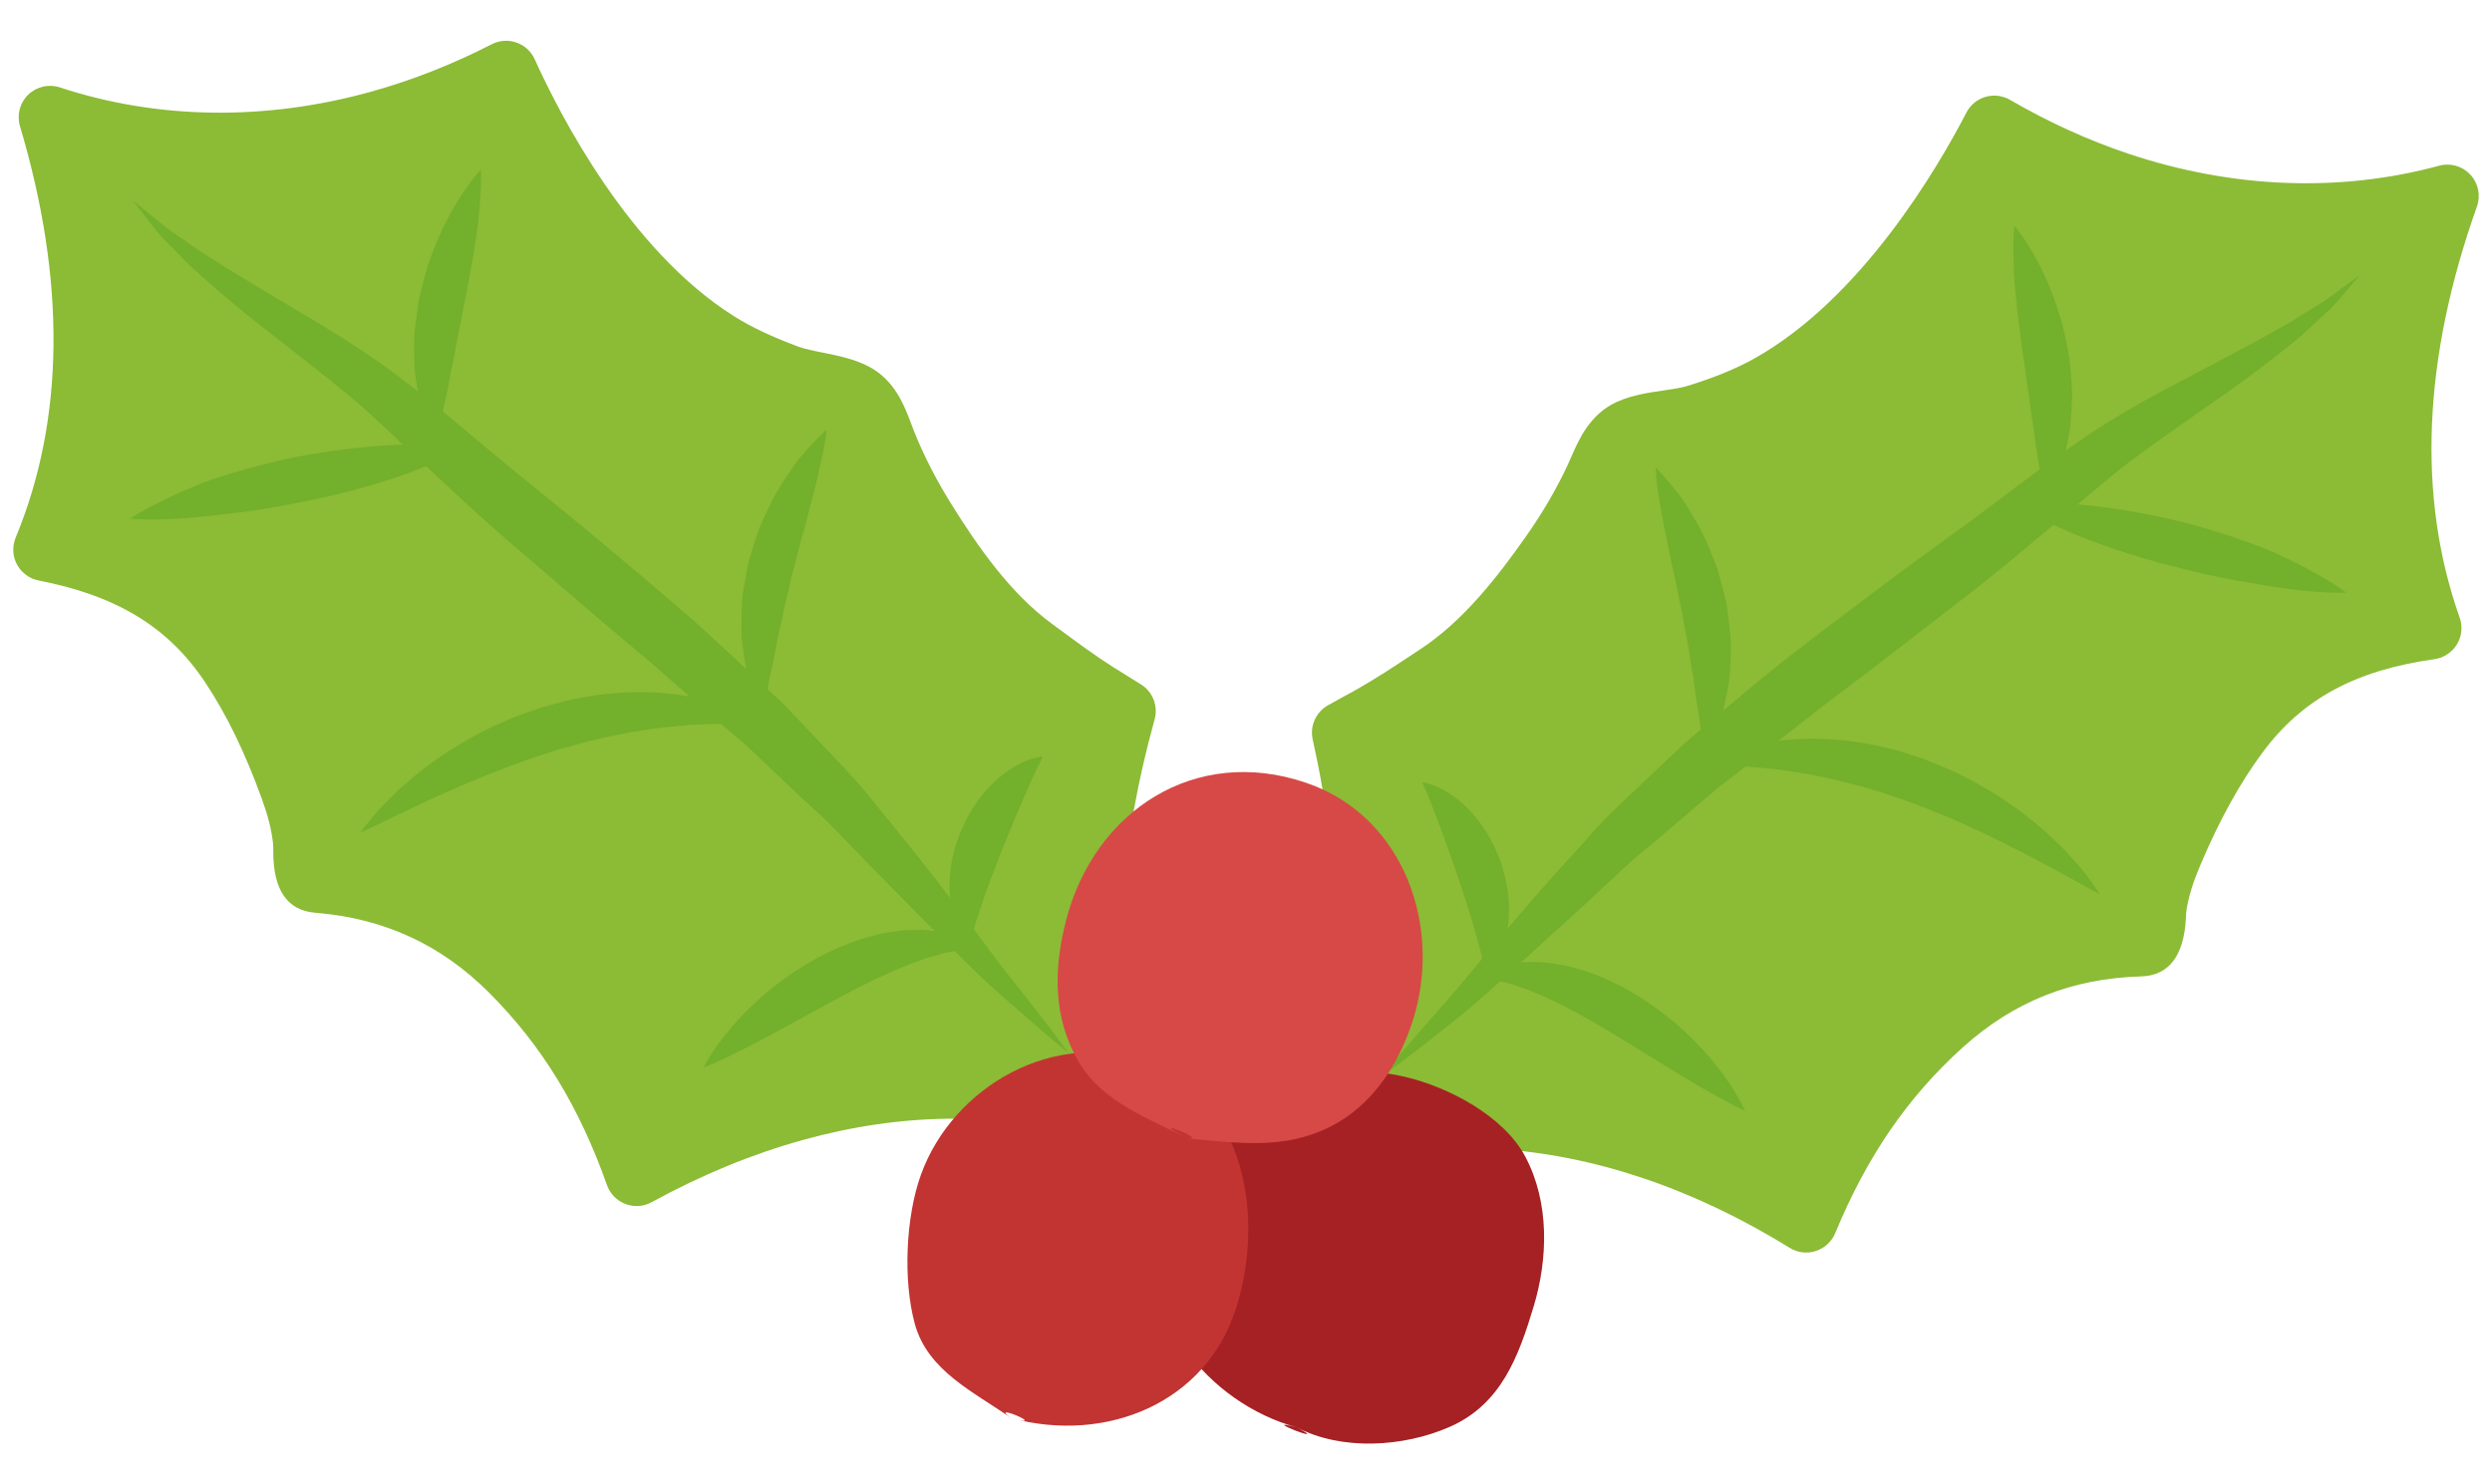 <?xml version="1.0" encoding="utf-8"?>
<!-- Generator: Adobe Illustrator 16.0.0, SVG Export Plug-In . SVG Version: 6.00 Build 0)  -->
<!DOCTYPE svg PUBLIC "-//W3C//DTD SVG 1.1//EN" "http://www.w3.org/Graphics/SVG/1.1/DTD/svg11.dtd">
<svg version="1.1" id="图层_1" xmlns="http://www.w3.org/2000/svg" xmlns:xlink="http://www.w3.org/1999/xlink" x="0px" y="0px"
	 width="94px" height="56px" viewBox="0 0 94 56" enable-background="new 0 0 94 56" xml:space="preserve">
<g>
	<path fill="#8CBB36" d="M41.796,42.91c-0.205,0.057-0.424,0.059-0.634,0c-3.478-0.972-7.137-0.94-10.878,0.098
		c-1.904,0.527-3.823,1.316-5.704,2.347c-0.305,0.168-0.666,0.191-0.99,0.066c-0.324-0.123-0.578-0.384-0.694-0.71
		c-1.048-2.962-2.457-5.265-4.434-7.247c-1.824-1.829-3.975-2.82-6.575-3.03c-1.045-0.085-1.576-0.852-1.579-2.282
		c0-0.115,0.003-0.229-0.008-0.328c-0.059-0.528-0.186-1.034-0.424-1.689c-0.634-1.748-1.332-3.185-2.135-4.39
		c-1.386-2.083-3.322-3.268-6.283-3.845c-0.297-0.059-0.546-0.223-0.716-0.446c-0.023-0.031-0.045-0.063-0.066-0.096
		c-0.144-0.233-0.207-0.517-0.16-0.807c0.004-0.029,0.009-0.056,0.016-0.084c0.017-0.071,0.041-0.139,0.067-0.204
		c1.84-4.456,1.891-9.67,0.155-15.501C0.627,4.338,0.746,3.881,1.063,3.574C1.379,3.267,1.84,3.16,2.258,3.298
		C5.943,4.51,9.997,4.567,13.983,3.463c1.551-0.43,3.086-1.034,4.566-1.794c0.287-0.148,0.624-0.172,0.929-0.065
		c0.307,0.106,0.557,0.334,0.691,0.631c0.943,2.086,3.566,7.209,7.517,9.694c0.652,0.41,1.418,0.773,2.409,1.142
		c0.26,0.096,0.592,0.163,0.945,0.233c0.543,0.108,1.161,0.233,1.711,0.514c1.001,0.515,1.366,1.49,1.632,2.202
		c0.039,0.104,0.076,0.204,0.116,0.3c0.364,0.905,0.841,1.83,1.417,2.748c0.977,1.56,2.188,3.312,3.768,4.469l0.353,0.26
		c0.628,0.462,1.276,0.94,1.921,1.351c0.169,0.108,0.338,0.212,0.507,0.316c0.196,0.12,0.394,0.243,0.588,0.366
		c0.437,0.281,0.639,0.814,0.5,1.314c-0.16,0.572-0.307,1.152-0.438,1.726c-0.976,4.263-1.132,8.541-0.466,12.713
		c0.063,0.398-0.08,0.802-0.381,1.07C42.13,42.775,41.968,42.863,41.796,42.91"/>
	<path fill="#73B02C" d="M5.026,7.577c0,0,0.146,0.118,0.422,0.339c0.279,0.214,0.659,0.58,1.202,0.937
		c0.264,0.184,0.556,0.389,0.873,0.611c0.331,0.21,0.688,0.437,1.07,0.678c0.77,0.479,1.655,0.99,2.617,1.572
		c0.964,0.575,2.021,1.204,3.101,1.963c0.539,0.367,1.09,0.818,1.632,1.227c0.53,0.419,1.054,0.869,1.594,1.317
		c0.539,0.45,1.086,0.906,1.64,1.369c0.558,0.452,1.123,0.91,1.692,1.371c1.134,0.921,2.273,1.877,3.426,2.851
		c0.571,0.488,1.141,0.977,1.709,1.464c0.568,0.489,1.11,1.013,1.659,1.513c0.548,0.503,1.086,1.008,1.612,1.511l0.198,0.188
		L29.59,26.6l0.092,0.097l0.37,0.389c0.245,0.258,0.489,0.515,0.73,0.77c0.481,0.511,0.965,1.002,1.417,1.505
		c0.461,0.491,0.868,1.046,1.287,1.544c0.827,1.01,1.604,1.986,2.275,2.874c0.687,0.886,1.3,1.714,1.842,2.449
		c0.563,0.717,1.053,1.34,1.457,1.854c0.805,1.035,1.251,1.65,1.251,1.65s-0.583-0.472-1.578-1.337
		c-0.493-0.438-1.111-0.955-1.779-1.587c-0.654-0.64-1.393-1.363-2.178-2.171c-0.795-0.813-1.644-1.643-2.519-2.561
		c-0.45-0.448-0.868-0.932-1.375-1.384c-0.503-0.45-0.996-0.933-1.508-1.412c-0.255-0.241-0.512-0.484-0.771-0.729l-0.389-0.369
		l-0.098-0.092c0.003,0.006-0.058-0.048-0.083-0.069l-0.205-0.174c-0.546-0.461-1.094-0.934-1.641-1.417
		c-0.549-0.48-1.103-0.964-1.658-1.45c-0.568-0.478-1.138-0.957-1.708-1.437c-1.137-0.977-2.274-1.954-3.394-2.916
		c-1.135-0.958-2.19-1.956-3.216-2.911c-0.512-0.479-1.023-0.942-1.507-1.415c-0.499-0.45-0.934-0.881-1.424-1.284
		c-0.969-0.797-1.919-1.539-2.807-2.233c-0.891-0.683-1.7-1.341-2.396-1.947c-0.346-0.309-0.673-0.591-0.965-0.863
		C6.832,9.687,6.573,9.42,6.339,9.18C5.855,8.718,5.585,8.275,5.354,8.007C5.14,7.727,5.026,7.577,5.026,7.577"/>
	<path fill="#73B02C" d="M18.134,6.401c0,0,0.016,0.18,0.011,0.483c0,0.304-0.034,0.734-0.08,1.234
		C18.02,8.617,17.923,9.181,17.83,9.78c-0.055,0.296-0.111,0.602-0.169,0.912c-0.051,0.31-0.118,0.619-0.184,0.93
		c-0.057,0.31-0.105,0.619-0.175,0.922c-0.073,0.304-0.11,0.604-0.17,0.896c-0.052,0.292-0.134,0.574-0.17,0.845
		c-0.046,0.271-0.1,0.529-0.155,0.77c-0.116,0.482-0.177,0.893-0.264,1.187c-0.075,0.293-0.138,0.466-0.138,0.466
		s-0.085-0.156-0.2-0.439c-0.108-0.283-0.283-0.692-0.387-1.2c-0.05-0.254-0.098-0.532-0.139-0.828
		c-0.051-0.296-0.048-0.608-0.055-0.932c0.001-0.325-0.013-0.664,0.04-0.999c0.035-0.337,0.086-0.679,0.141-1.02
		c0.08-0.333,0.158-0.667,0.252-0.99c0.081-0.329,0.209-0.631,0.322-0.93c0.223-0.598,0.504-1.124,0.755-1.568
		c0.257-0.441,0.509-0.786,0.693-1.029C18.01,6.532,18.134,6.401,18.134,6.401"/>
	<path fill="#73B02C" d="M31.175,16.218c0,0-0.013,0.188-0.066,0.502c-0.045,0.315-0.156,0.758-0.268,1.271
		c-0.056,0.255-0.122,0.527-0.2,0.809c-0.085,0.277-0.15,0.58-0.231,0.885c-0.072,0.307-0.186,0.613-0.255,0.932
		c-0.072,0.318-0.162,0.636-0.25,0.954c-0.082,0.319-0.139,0.641-0.225,0.955c-0.09,0.313-0.137,0.628-0.204,0.932
		c-0.057,0.304-0.156,0.597-0.19,0.883c-0.05,0.284-0.105,0.555-0.162,0.809c-0.124,0.506-0.174,0.94-0.262,1.249
		c-0.074,0.308-0.136,0.491-0.136,0.491s-0.086-0.164-0.203-0.463c-0.057-0.149-0.131-0.332-0.196-0.545
		c-0.07-0.213-0.155-0.455-0.193-0.724c-0.048-0.27-0.094-0.563-0.133-0.877c-0.051-0.314-0.03-0.646-0.03-0.99
		c0.009-0.345,0.007-0.705,0.079-1.059c0.055-0.357,0.119-0.721,0.2-1.078c0.106-0.35,0.211-0.701,0.331-1.04
		c0.107-0.344,0.276-0.654,0.418-0.963c0.279-0.617,0.649-1.146,0.957-1.591c0.152-0.227,0.321-0.404,0.464-0.571
		c0.14-0.167,0.277-0.304,0.387-0.419C31.03,16.34,31.175,16.218,31.175,16.218"/>
	<path fill="#73B02C" d="M4.91,19.567c0,0,0.178-0.122,0.499-0.3c0.32-0.181,0.783-0.418,1.346-0.672
		c0.282-0.125,0.589-0.254,0.916-0.383c0.324-0.133,0.684-0.238,1.051-0.352c0.737-0.222,1.534-0.425,2.338-0.599
		c1.596-0.311,3.221-0.48,4.452-0.495c0.617-0.007,1.137,0.012,1.504,0.041c0.366,0.026,0.58,0.062,0.58,0.062
		s-0.185,0.111-0.514,0.272c-0.331,0.163-0.806,0.375-1.383,0.597c-1.157,0.445-2.717,0.889-4.304,1.197
		c-0.784,0.164-1.572,0.298-2.322,0.393c-0.377,0.043-0.742,0.085-1.088,0.125c-0.349,0.042-0.681,0.074-0.988,0.096
		c-0.616,0.042-1.136,0.053-1.504,0.045C5.124,19.589,4.91,19.567,4.91,19.567"/>
	<path fill="#73B02C" d="M13.598,31.409c0,0,0.154-0.217,0.448-0.571c0.144-0.178,0.329-0.388,0.56-0.613
		c0.227-0.236,0.488-0.494,0.795-0.742c0.297-0.266,0.637-0.532,1.01-0.796c0.367-0.273,0.784-0.516,1.212-0.775
		c0.441-0.234,0.895-0.488,1.386-0.685c0.478-0.223,0.992-0.386,1.5-0.561c0.522-0.136,1.039-0.294,1.567-0.368
		c0.521-0.106,1.047-0.143,1.553-0.177c0.508-0.012,0.999-0.015,1.462,0.033c0.463,0.046,0.897,0.105,1.291,0.208
		c0.197,0.046,0.385,0.082,0.562,0.132c0.173,0.061,0.337,0.12,0.493,0.174c0.309,0.102,0.568,0.213,0.776,0.326
		c0.417,0.211,0.64,0.349,0.64,0.349s-0.272,0.004-0.723-0.019c-0.224-0.022-0.5-0.012-0.809-0.013
		c-0.309-0.007-0.654,0.003-1.028,0.026c-0.372,0.006-0.773,0.061-1.193,0.1c-0.419,0.039-0.859,0.12-1.309,0.188
		c-0.45,0.09-0.914,0.173-1.378,0.293c-0.469,0.101-0.936,0.25-1.406,0.379c-0.466,0.151-0.934,0.293-1.387,0.464
		c-0.459,0.153-0.898,0.345-1.335,0.505c-0.423,0.189-0.85,0.345-1.238,0.529c-0.393,0.177-0.772,0.335-1.113,0.502
		c-0.691,0.322-1.258,0.597-1.677,0.803C13.845,31.309,13.598,31.409,13.598,31.409"/>
	<path fill="#73B02C" d="M26.539,40.273c0,0,0.089-0.176,0.267-0.46c0.178-0.282,0.459-0.677,0.83-1.108
		c0.373-0.431,0.844-0.9,1.396-1.352c0.549-0.453,1.188-0.878,1.864-1.249c0.349-0.167,0.688-0.352,1.053-0.48
		c0.354-0.146,0.72-0.257,1.081-0.345c0.354-0.1,0.723-0.135,1.058-0.18c0.351-0.005,0.668-0.04,0.973,0.008
		c0.303,0.034,0.572,0.071,0.808,0.155c0.235,0.068,0.434,0.128,0.587,0.222c0.309,0.164,0.463,0.275,0.463,0.275
		s-0.204,0.03-0.522,0.059c-0.157,0-0.353,0.064-0.563,0.097c-0.21,0.027-0.444,0.112-0.691,0.178
		c-0.246,0.053-0.51,0.182-0.783,0.263c-0.272,0.122-0.559,0.218-0.849,0.359c-0.145,0.071-0.294,0.135-0.444,0.2
		c-0.148,0.076-0.298,0.153-0.451,0.224c-0.305,0.145-0.61,0.316-0.918,0.473c-1.226,0.66-2.47,1.36-3.45,1.866
		c-0.493,0.25-0.91,0.452-1.217,0.589C26.726,40.208,26.539,40.273,26.539,40.273"/>
	<path fill="#73B02C" d="M39.338,28.534c0,0-0.053,0.136-0.168,0.347c-0.065,0.102-0.108,0.241-0.177,0.37
		c-0.065,0.13-0.126,0.296-0.204,0.459c-0.302,0.663-0.651,1.514-0.994,2.357c-0.331,0.851-0.659,1.697-0.873,2.382
		c-0.05,0.171-0.116,0.334-0.149,0.48c-0.033,0.145-0.09,0.282-0.107,0.392c-0.049,0.224-0.095,0.368-0.095,0.368
		s-0.098-0.101-0.239-0.307c-0.076-0.104-0.141-0.236-0.209-0.395c-0.078-0.16-0.136-0.343-0.189-0.55
		c-0.105-0.412-0.145-0.908-0.1-1.428c0.024-0.26,0.061-0.528,0.131-0.791c0.052-0.269,0.157-0.523,0.246-0.784
		c0.115-0.25,0.217-0.506,0.362-0.736c0.129-0.237,0.285-0.456,0.444-0.659c0.32-0.407,0.68-0.741,1.03-0.976
		c0.341-0.231,0.692-0.392,0.916-0.45C39.194,28.554,39.338,28.534,39.338,28.534"/>
	<path fill="#8CBB36" d="M49.987,43.454c-0.288-0.284-0.409-0.694-0.325-1.088c0.882-4.133,0.95-8.412,0.201-12.721
		c-0.1-0.58-0.217-1.167-0.347-1.747c-0.112-0.507,0.118-1.028,0.568-1.285c0.201-0.115,0.403-0.226,0.605-0.336
		c0.176-0.094,0.351-0.189,0.524-0.289c0.665-0.376,1.339-0.819,1.989-1.248l0.366-0.242c1.637-1.073,2.938-2.759,3.997-4.266
		c0.622-0.885,1.146-1.784,1.558-2.668c0.045-0.094,0.088-0.194,0.132-0.294c0.303-0.698,0.719-1.652,1.745-2.113
		c0.566-0.253,1.188-0.344,1.736-0.424c0.356-0.052,0.692-0.101,0.955-0.185c1.009-0.316,1.793-0.638,2.466-1.013
		c4.077-2.274,6.964-7.253,8.017-9.288c0.148-0.288,0.41-0.503,0.723-0.593c0.31-0.09,0.646-0.048,0.926,0.115
		c1.436,0.835,2.938,1.52,4.463,2.031c3.923,1.312,7.977,1.468,11.718,0.452c0.426-0.117,0.88,0.014,1.18,0.337
		c0.3,0.323,0.395,0.785,0.248,1.201c-2.04,5.731-2.261,10.942-0.66,15.488c0.025,0.067,0.044,0.135,0.057,0.207
		c0.005,0.028,0.01,0.057,0.012,0.085c0.032,0.292-0.047,0.572-0.203,0.798c-0.021,0.032-0.045,0.064-0.069,0.092
		c-0.182,0.213-0.438,0.364-0.739,0.408c-2.987,0.42-4.983,1.501-6.476,3.508c-0.865,1.164-1.637,2.562-2.361,4.274
		c-0.272,0.642-0.427,1.14-0.514,1.664c-0.016,0.098-0.019,0.212-0.025,0.327c-0.076,1.429-0.648,2.168-1.696,2.196
		c-2.606,0.074-4.808,0.95-6.726,2.682c-2.076,1.875-3.604,4.101-4.807,7.005c-0.133,0.319-0.399,0.566-0.73,0.673
		c-0.33,0.107-0.689,0.065-0.986-0.119c-1.824-1.127-3.699-2.016-5.571-2.643c-3.682-1.23-7.335-1.456-10.857-0.668
		c-0.216,0.049-0.434,0.034-0.635-0.033C50.274,43.679,50.117,43.584,49.987,43.454"/>
	<path fill="#73B02C" d="M89.016,10.379c0,0-0.121,0.143-0.351,0.412c-0.244,0.255-0.537,0.685-1.044,1.119
		c-0.246,0.229-0.52,0.481-0.814,0.757c-0.307,0.256-0.647,0.521-1.01,0.811c-0.727,0.569-1.569,1.184-2.495,1.819
		c-0.922,0.646-1.911,1.337-2.919,2.083c-0.511,0.376-0.969,0.784-1.49,1.206c-0.508,0.447-1.043,0.882-1.579,1.334
		c-1.074,0.899-2.181,1.84-3.364,2.738c-1.168,0.901-2.354,1.818-3.541,2.733c-0.594,0.45-1.189,0.899-1.78,1.346
		c-0.581,0.456-1.158,0.91-1.732,1.36c-0.571,0.454-1.144,0.897-1.713,1.33L64.97,29.59c-0.027,0.02-0.09,0.072-0.087,0.065
		l-0.104,0.087l-0.407,0.347c-0.272,0.231-0.541,0.46-0.809,0.688c-0.537,0.451-1.055,0.907-1.581,1.332
		c-0.529,0.424-0.972,0.884-1.445,1.309c-0.922,0.871-1.813,1.654-2.649,2.425c-0.827,0.765-1.602,1.449-2.289,2.054
		c-0.7,0.596-1.344,1.081-1.859,1.491c-1.04,0.813-1.646,1.252-1.646,1.252s0.478-0.592,1.336-1.582
		c0.43-0.491,0.952-1.089,1.552-1.773c0.579-0.706,1.235-1.502,1.968-2.35c0.716-0.852,1.544-1.787,2.423-2.752
		c0.444-0.476,0.879-1.008,1.366-1.475c0.478-0.478,0.987-0.941,1.494-1.428c0.254-0.241,0.512-0.485,0.771-0.729l0.389-0.369
		l0.098-0.093l0.123-0.105l0.207-0.177c0.552-0.476,1.115-0.952,1.69-1.424c0.573-0.472,1.143-0.966,1.734-1.425
		c0.594-0.456,1.188-0.914,1.783-1.372c1.203-0.911,2.392-1.807,3.571-2.667c0.594-0.431,1.181-0.857,1.762-1.28
		c0.577-0.433,1.148-0.861,1.71-1.282c0.563-0.418,1.109-0.84,1.661-1.231c0.561-0.38,1.135-0.802,1.694-1.14
		c1.118-0.702,2.206-1.273,3.2-1.797c0.991-0.531,1.901-0.995,2.694-1.432c0.395-0.222,0.764-0.43,1.105-0.622
		c0.328-0.205,0.631-0.394,0.903-0.565c0.562-0.328,0.959-0.673,1.248-0.872C88.863,10.49,89.016,10.379,89.016,10.379"/>
	<path fill="#73B02C" d="M75.989,8.517c0,0,0.116,0.138,0.288,0.389c0.172,0.252,0.404,0.61,0.639,1.064
		c0.227,0.458,0.479,0.998,0.671,1.606c0.096,0.304,0.209,0.613,0.272,0.945c0.076,0.329,0.138,0.666,0.199,1.002
		c0.037,0.343,0.069,0.687,0.088,1.025c0.034,0.337,0.003,0.676-0.014,1c-0.023,0.324-0.036,0.636-0.104,0.929
		c-0.057,0.293-0.118,0.568-0.183,0.819c-0.129,0.501-0.325,0.901-0.448,1.178c-0.129,0.276-0.223,0.427-0.223,0.427
		s-0.055-0.176-0.114-0.472c-0.07-0.298-0.111-0.712-0.201-1.199c-0.042-0.243-0.082-0.504-0.115-0.777
		c-0.021-0.273-0.088-0.559-0.124-0.853c-0.046-0.293-0.066-0.596-0.124-0.903c-0.053-0.307-0.085-0.619-0.127-0.931
		c-0.05-0.314-0.101-0.626-0.135-0.938c-0.041-0.313-0.081-0.622-0.12-0.92c-0.062-0.603-0.129-1.172-0.148-1.672
		C75.947,9.733,75.936,9.303,75.952,9C75.964,8.696,75.989,8.517,75.989,8.517"/>
	<path fill="#73B02C" d="M62.451,17.637c0,0,0.138,0.129,0.348,0.37c0.104,0.121,0.233,0.265,0.365,0.439
		c0.134,0.174,0.293,0.36,0.433,0.594c0.283,0.46,0.625,1.008,0.873,1.64c0.125,0.315,0.277,0.634,0.366,0.983
		c0.102,0.345,0.188,0.7,0.277,1.056c0.062,0.361,0.104,0.728,0.142,1.087c0.053,0.358,0.033,0.718,0.024,1.062
		c-0.019,0.344-0.015,0.676-0.083,0.987c-0.056,0.311-0.116,0.603-0.178,0.869c-0.054,0.267-0.15,0.504-0.232,0.713
		c-0.075,0.209-0.158,0.388-0.223,0.535c-0.133,0.292-0.228,0.452-0.228,0.452s-0.052-0.186-0.109-0.498
		c-0.071-0.313-0.1-0.75-0.196-1.261c-0.043-0.255-0.085-0.529-0.118-0.816c-0.021-0.287-0.104-0.584-0.145-0.892
		c-0.05-0.307-0.081-0.623-0.154-0.94c-0.07-0.317-0.111-0.643-0.175-0.965c-0.071-0.322-0.145-0.645-0.201-0.966
		c-0.053-0.322-0.149-0.634-0.206-0.944c-0.065-0.309-0.113-0.613-0.185-0.896c-0.063-0.285-0.112-0.56-0.156-0.818
		c-0.085-0.519-0.172-0.966-0.2-1.283C62.454,17.826,62.451,17.637,62.451,17.637"/>
	<path fill="#73B02C" d="M88.505,22.359c0,0-0.216,0.012-0.584-0.002c-0.367-0.012-0.886-0.05-1.499-0.125
		c-0.307-0.039-0.636-0.088-0.981-0.148c-0.345-0.058-0.707-0.119-1.08-0.182c-0.744-0.134-1.525-0.309-2.298-0.514
		c-1.569-0.39-3.104-0.915-4.236-1.42c-0.564-0.253-1.028-0.488-1.35-0.669C76.156,19.122,75.978,19,75.978,19
		s0.216-0.023,0.583-0.031c0.367-0.009,0.888-0.002,1.504,0.038c1.229,0.079,2.843,0.333,4.42,0.728
		c0.793,0.215,1.579,0.46,2.304,0.72c0.36,0.132,0.714,0.257,1.03,0.406c0.32,0.146,0.62,0.291,0.895,0.431
		c0.549,0.283,0.999,0.544,1.309,0.741C88.333,22.229,88.505,22.359,88.505,22.359"/>
	<path fill="#73B02C" d="M79.206,33.729c0,0-0.241-0.114-0.641-0.341c-0.407-0.229-0.959-0.531-1.634-0.89
		c-0.33-0.186-0.702-0.362-1.085-0.56c-0.378-0.205-0.795-0.383-1.207-0.594c-0.429-0.184-0.856-0.396-1.308-0.575
		c-0.443-0.193-0.904-0.36-1.361-0.536c-0.463-0.153-0.921-0.327-1.384-0.452c-0.459-0.145-0.916-0.251-1.361-0.365
		c-0.445-0.091-0.881-0.195-1.297-0.255c-0.417-0.062-0.815-0.138-1.187-0.163c-0.372-0.043-0.718-0.071-1.025-0.08
		c-0.309-0.016-0.584-0.04-0.808-0.03c-0.451,0-0.723-0.018-0.723-0.018s0.229-0.125,0.657-0.315c0.212-0.102,0.478-0.2,0.792-0.285
		c0.157-0.047,0.324-0.096,0.501-0.148c0.178-0.041,0.369-0.066,0.567-0.103c0.399-0.083,0.835-0.12,1.301-0.141
		c0.465-0.024,0.954,0.005,1.462,0.043c0.502,0.061,1.025,0.125,1.54,0.258c0.524,0.102,1.031,0.287,1.546,0.45
		c0.498,0.201,1.003,0.391,1.469,0.639c0.48,0.222,0.919,0.5,1.349,0.756c0.413,0.281,0.817,0.546,1.17,0.837
		c0.358,0.284,0.684,0.567,0.966,0.848c0.294,0.264,0.542,0.536,0.756,0.783c0.219,0.237,0.393,0.456,0.527,0.643
		C79.063,33.504,79.206,33.729,79.206,33.729"/>
	<path fill="#73B02C" d="M65.818,41.902c0,0-0.183-0.076-0.479-0.233c-0.3-0.153-0.705-0.375-1.185-0.651
		c-0.952-0.557-2.157-1.322-3.348-2.045c-0.3-0.172-0.596-0.36-0.892-0.519c-0.149-0.079-0.296-0.164-0.438-0.248
		c-0.146-0.074-0.292-0.145-0.434-0.223c-0.283-0.157-0.563-0.269-0.829-0.404c-0.269-0.095-0.525-0.237-0.768-0.303
		c-0.244-0.079-0.474-0.176-0.682-0.215c-0.207-0.042-0.399-0.117-0.556-0.124c-0.317-0.046-0.52-0.088-0.52-0.088
		s0.16-0.103,0.478-0.251c0.158-0.085,0.358-0.133,0.597-0.19c0.24-0.071,0.512-0.095,0.814-0.111
		c0.309-0.032,0.624,0.019,0.974,0.042c0.331,0.063,0.698,0.118,1.047,0.236c0.355,0.104,0.715,0.234,1.062,0.4
		c0.357,0.147,0.686,0.349,1.025,0.535c0.655,0.405,1.271,0.863,1.796,1.345c0.528,0.479,0.974,0.973,1.323,1.424
		c0.348,0.449,0.607,0.857,0.771,1.148C65.739,41.721,65.818,41.902,65.818,41.902"/>
	<path fill="#73B02C" d="M53.652,29.508c0,0,0.144,0.027,0.372,0.1c0.219,0.071,0.562,0.249,0.891,0.498
		c0.337,0.252,0.678,0.604,0.977,1.027c0.147,0.212,0.293,0.439,0.409,0.683c0.132,0.237,0.221,0.498,0.323,0.755
		c0.073,0.266,0.165,0.525,0.204,0.796c0.057,0.266,0.078,0.535,0.089,0.796c0.019,0.521-0.047,1.015-0.174,1.42
		c-0.064,0.204-0.132,0.385-0.218,0.54c-0.076,0.154-0.148,0.282-0.229,0.382c-0.153,0.2-0.256,0.296-0.256,0.296
		s-0.037-0.147-0.075-0.374c-0.012-0.11-0.062-0.25-0.086-0.396c-0.025-0.147-0.083-0.313-0.124-0.487
		c-0.178-0.694-0.461-1.559-0.746-2.423c-0.299-0.862-0.603-1.729-0.869-2.407c-0.069-0.168-0.121-0.337-0.181-0.47
		c-0.061-0.133-0.098-0.273-0.156-0.38C53.698,29.646,53.652,29.508,53.652,29.508"/>
	<path fill-rule="evenodd" clip-rule="evenodd" fill="#A62124" d="M48.914,53.849c-1.656-0.448-3.222-1.545-4.204-2.958
		c-1.087-1.565-0.712-3.868-0.27-5.604c0.439-1.714,1.239-3.202,2.872-4.008c1.709-0.845,3.828-1.088,5.682-0.654
		c1.638,0.382,3.729,1.475,4.547,3.021c0.91,1.725,0.854,3.836,0.311,5.639c-0.573,1.905-1.235,3.709-3.187,4.555
		C52.936,54.592,50.615,54.741,48.914,53.849C47.335,53.421,50.333,54.593,48.914,53.849"/>
	<path fill-rule="evenodd" clip-rule="evenodd" fill="#C13432" d="M38.142,53.501c-1.398-0.987-3.149-1.773-3.636-3.562
		c-0.448-1.646-0.341-4.039,0.235-5.628c1.205-3.325,5.049-5.536,8.548-4.227c3.74,1.398,4.395,5.87,3.352,9.226
		C45.507,52.957,41.699,54.466,38.142,53.501C37.225,52.854,39.671,53.917,38.142,53.501"/>
	<path fill-rule="evenodd" clip-rule="evenodd" fill="#D64946" d="M44.802,42.951c-1.472-0.751-3.213-1.375-4.101-2.872
		c-0.997-1.683-0.962-3.55-0.477-5.398c1.081-4.105,4.866-6.569,9.038-5.151c3.731,1.268,5.188,5.509,3.997,9.074
		c-0.537,1.609-1.514,3.105-3.057,3.891C48.432,43.397,46.691,43.115,44.802,42.951C43.02,42.04,45.621,43.022,44.802,42.951"/>
</g>
</svg>
